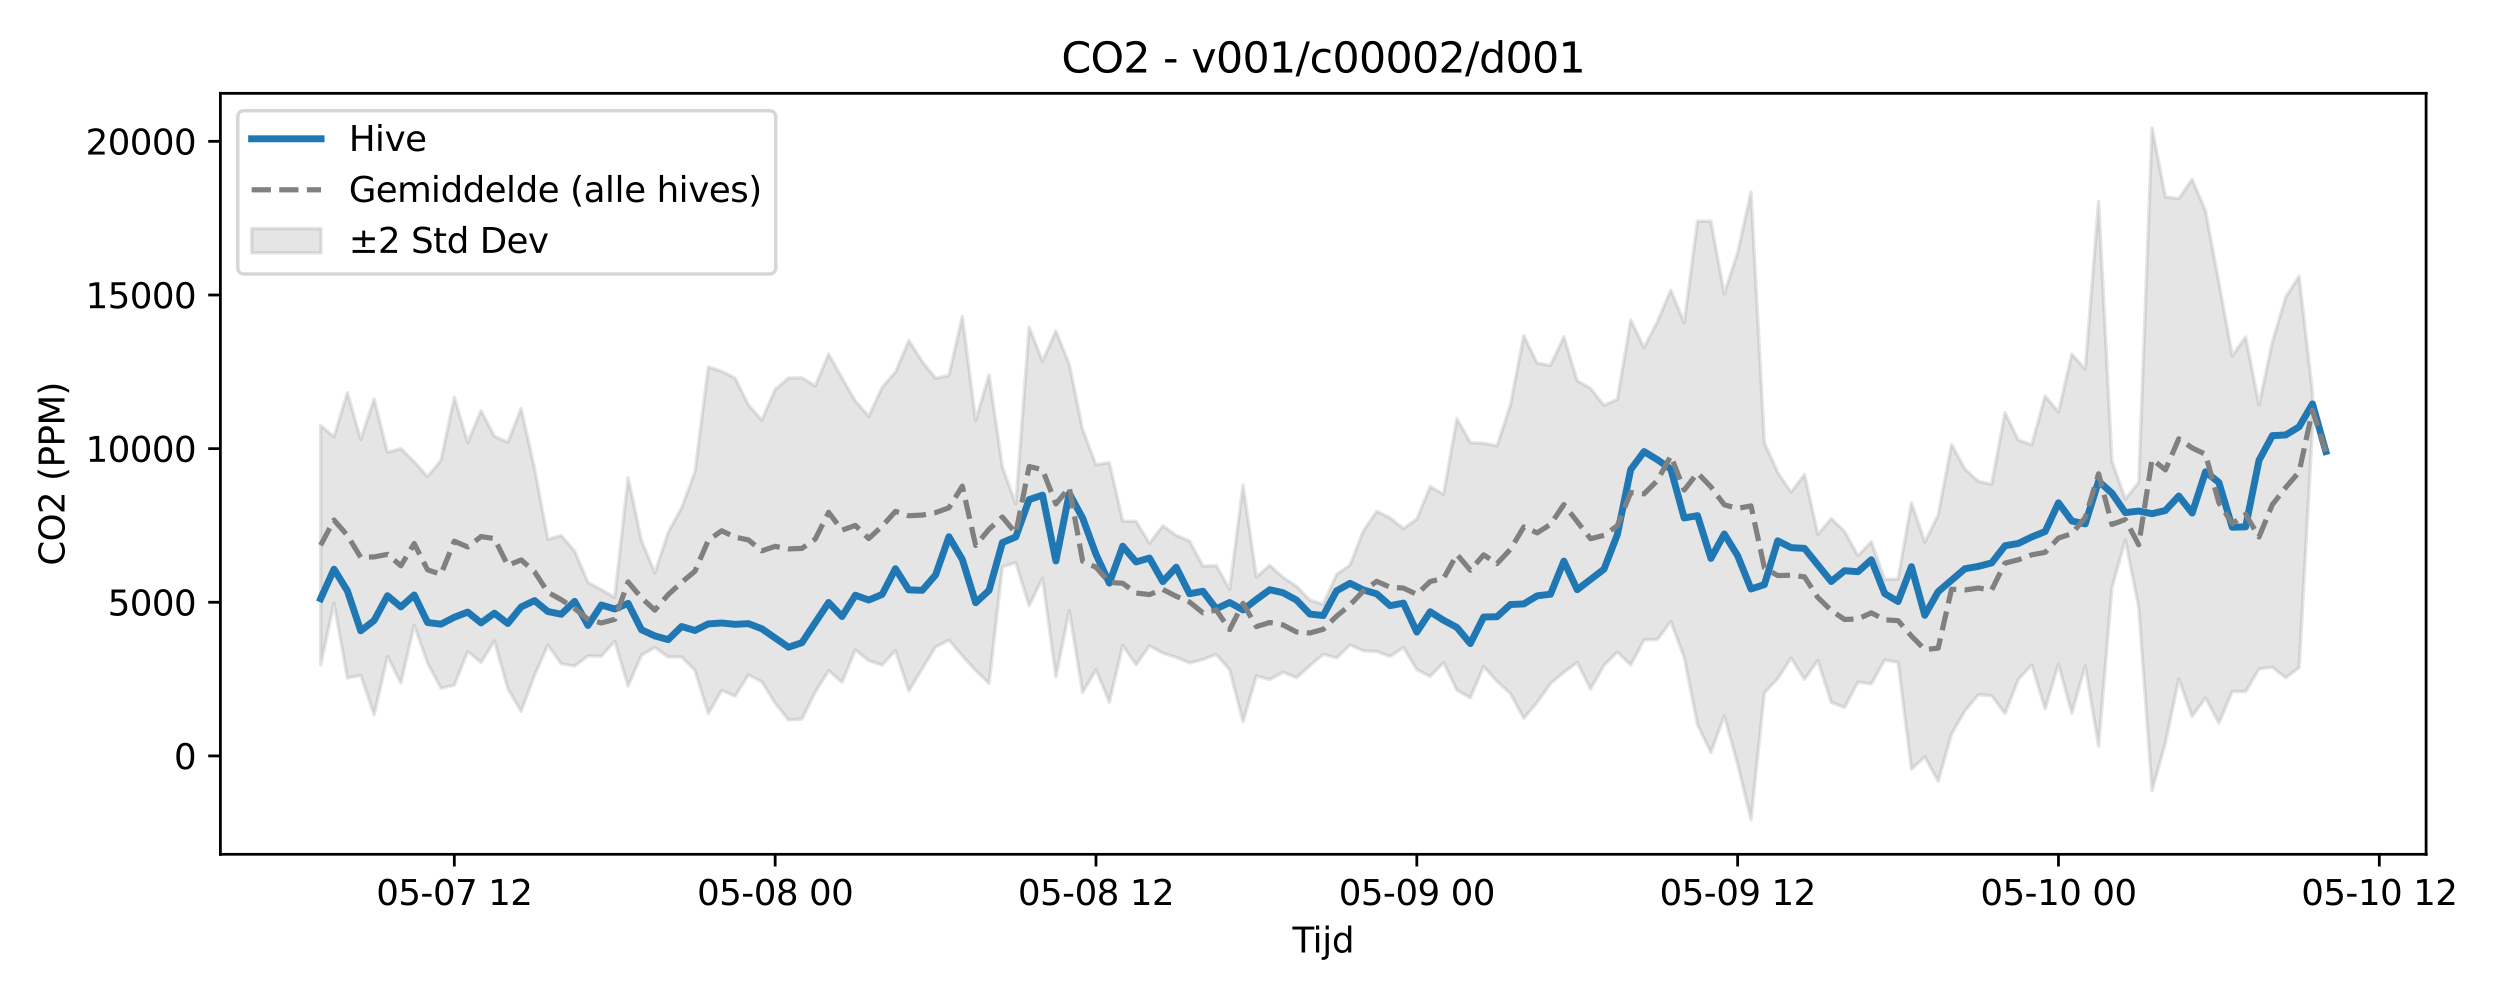 <?xml version="1.0" encoding="utf-8" standalone="no"?>
<!DOCTYPE svg PUBLIC "-//W3C//DTD SVG 1.1//EN"
  "http://www.w3.org/Graphics/SVG/1.1/DTD/svg11.dtd">
<svg xmlns:xlink="http://www.w3.org/1999/xlink" width="720pt" height="288pt" viewBox="0 0 720 288" xmlns="http://www.w3.org/2000/svg" version="1.1">
 <defs>
  <style type="text/css">*{stroke-linejoin: round; stroke-linecap: butt}</style>
 </defs>
 <g id="figure_1">
  <g id="patch_1">
   <path d="M 0 288 
L 720 288 
L 720 0 
L 0 0 
z
" style="fill: #ffffff"/>
  </g>
  <g id="axes_1">
   <g id="patch_2">
    <path d="M 63.47 246.04 
L 698.716 246.04 
L 698.716 26.88 
L 63.47 26.88 
z
" style="fill: #ffffff"/>
   </g>
   <g id="FillBetweenPolyCollection_1">
    <defs>
     <path id="m3c65d5f46d" d="M 92.345 -165.443 
L 92.345 -96.494 
L 96.195 -114.241 
L 100.045 -92.728 
L 103.895 -93.505 
L 107.745 -82.131 
L 111.595 -98.96 
L 115.445 -91.301 
L 119.295 -107.933 
L 123.145 -97.008 
L 126.995 -89.794 
L 130.845 -90.684 
L 134.695 -100.357 
L 138.545 -97.239 
L 142.395 -103.407 
L 146.245 -89.686 
L 150.095 -83.14 
L 153.944 -93.519 
L 157.794 -102.191 
L 161.644 -96.809 
L 165.494 -96.2 
L 169.344 -99.08 
L 173.194 -99.02 
L 177.044 -103.33 
L 180.894 -90.382 
L 184.744 -99.32 
L 188.594 -101.553 
L 192.444 -98.819 
L 196.294 -98.802 
L 200.144 -94.908 
L 203.994 -82.474 
L 207.844 -89.199 
L 211.694 -87.486 
L 215.544 -93.615 
L 219.394 -91.675 
L 223.244 -85.473 
L 227.094 -80.681 
L 230.944 -80.901 
L 234.794 -88.665 
L 238.644 -94.877 
L 242.494 -91.498 
L 246.344 -100.819 
L 250.194 -97.719 
L 254.044 -96.469 
L 257.894 -100.609 
L 261.744 -88.999 
L 265.594 -95.415 
L 269.444 -101.674 
L 273.294 -103.624 
L 277.144 -99.119 
L 280.994 -94.916 
L 284.844 -91.164 
L 288.694 -124.753 
L 292.544 -125.964 
L 296.394 -113.519 
L 300.244 -121.52 
L 304.094 -93.05 
L 307.944 -112.157 
L 311.794 -88.56 
L 315.644 -95.089 
L 319.494 -85.779 
L 323.344 -102.124 
L 327.193 -96.565 
L 331.043 -102.01 
L 334.893 -99.909 
L 338.743 -98.719 
L 342.593 -97.058 
L 346.443 -98.05 
L 350.293 -99.514 
L 354.143 -95.096 
L 357.993 -80.148 
L 361.843 -93.297 
L 365.693 -92.284 
L 369.543 -94.365 
L 373.393 -92.819 
L 377.243 -96.28 
L 381.093 -99.556 
L 384.943 -98.536 
L 388.793 -102.232 
L 392.643 -100.572 
L 396.493 -100.37 
L 400.343 -98.937 
L 404.193 -101.522 
L 408.043 -95.131 
L 411.893 -93.196 
L 415.743 -97.162 
L 419.593 -89.238 
L 423.443 -87.047 
L 427.293 -96.052 
L 431.143 -91.756 
L 434.993 -88.255 
L 438.843 -81.105 
L 442.693 -85.672 
L 446.543 -91.15 
L 450.393 -94.362 
L 454.243 -97.201 
L 458.093 -89.548 
L 461.943 -96.372 
L 465.793 -100.225 
L 469.643 -96.469 
L 473.493 -103.677 
L 477.343 -103.855 
L 481.193 -109.017 
L 485.043 -98.706 
L 488.893 -79.256 
L 492.743 -71.3 
L 496.593 -81.832 
L 500.442 -67.902 
L 504.292 -51.922 
L 508.142 -88.48 
L 511.992 -92.554 
L 515.842 -98.465 
L 519.692 -92.375 
L 523.542 -97.773 
L 527.392 -85.744 
L 531.242 -84.231 
L 535.092 -91.541 
L 538.942 -91.051 
L 542.792 -97.902 
L 546.642 -97.25 
L 550.492 -66.457 
L 554.342 -70.019 
L 558.192 -63.018 
L 562.042 -76.612 
L 565.892 -83.253 
L 569.742 -87.905 
L 573.592 -87.647 
L 577.442 -82.477 
L 581.292 -92.339 
L 585.142 -96.51 
L 588.992 -83.893 
L 592.842 -96.688 
L 596.692 -82.596 
L 600.542 -96.231 
L 604.392 -73.108 
L 608.242 -118.762 
L 612.092 -132.502 
L 615.942 -113.176 
L 619.792 -60.318 
L 623.642 -74.056 
L 627.492 -92.42 
L 631.342 -81.668 
L 635.192 -87.007 
L 639.042 -79.734 
L 642.892 -88.873 
L 646.742 -88.795 
L 650.592 -95.328 
L 654.442 -95.87 
L 658.292 -92.797 
L 662.142 -95.732 
L 665.992 -164.566 
L 665.992 -175.071 
L 665.992 -175.071 
L 662.142 -208.427 
L 658.292 -202.444 
L 654.442 -189.482 
L 650.592 -171.38 
L 646.742 -190.96 
L 642.892 -185.532 
L 639.042 -206.665 
L 635.192 -227.267 
L 631.342 -236.348 
L 627.492 -230.821 
L 623.642 -231.303 
L 619.792 -251.158 
L 615.942 -149.058 
L 612.092 -144.246 
L 608.242 -155.158 
L 604.392 -229.968 
L 600.542 -181.679 
L 596.692 -186.022 
L 592.842 -169.373 
L 588.992 -173.948 
L 585.142 -159.912 
L 581.292 -161.246 
L 577.442 -169.149 
L 573.592 -148.526 
L 569.742 -149.377 
L 565.892 -152.914 
L 562.042 -159.995 
L 558.192 -139.65 
L 554.342 -131.84 
L 550.492 -143.177 
L 546.642 -121.255 
L 542.792 -121.112 
L 538.942 -131.975 
L 535.092 -127.935 
L 531.242 -134.952 
L 527.392 -138.652 
L 523.542 -134.091 
L 519.692 -151.38 
L 515.842 -146.218 
L 511.992 -151.923 
L 508.142 -160.464 
L 504.292 -232.692 
L 500.442 -215.269 
L 496.593 -203.398 
L 492.743 -224.273 
L 488.893 -224.339 
L 485.043 -195.043 
L 481.193 -204.41 
L 477.343 -195.405 
L 473.493 -187.867 
L 469.643 -195.826 
L 465.793 -172.957 
L 461.943 -171.284 
L 458.093 -176.129 
L 454.243 -178.351 
L 450.393 -191.001 
L 446.543 -182.778 
L 442.693 -183.419 
L 438.843 -191.349 
L 434.993 -171.33 
L 431.143 -159.59 
L 427.293 -160.361 
L 423.443 -160.539 
L 419.593 -167.466 
L 415.743 -145.643 
L 411.893 -147.87 
L 408.043 -138.522 
L 404.193 -135.748 
L 400.343 -138.855 
L 396.493 -140.767 
L 392.643 -135.053 
L 388.793 -125.25 
L 384.943 -122.577 
L 381.093 -113.974 
L 377.243 -115.13 
L 373.393 -119.146 
L 369.543 -121.654 
L 365.693 -125.171 
L 361.843 -121.781 
L 357.993 -148.303 
L 354.143 -118.25 
L 350.293 -125.094 
L 346.443 -124.976 
L 342.593 -132.17 
L 338.743 -133.83 
L 334.893 -136.563 
L 331.043 -131.509 
L 327.193 -137.857 
L 323.344 -137.898 
L 319.494 -154.778 
L 315.644 -154.159 
L 311.794 -164.275 
L 307.944 -183.097 
L 304.094 -192.668 
L 300.244 -183.943 
L 296.394 -193.761 
L 292.544 -142.874 
L 288.694 -153.441 
L 284.844 -179.985 
L 280.994 -166.902 
L 277.144 -196.823 
L 273.294 -179.886 
L 269.444 -179.053 
L 265.594 -183.906 
L 261.744 -189.927 
L 257.894 -180.844 
L 254.044 -176.427 
L 250.194 -168.076 
L 246.344 -172.541 
L 242.494 -179.135 
L 238.644 -186.038 
L 234.794 -176.857 
L 230.944 -179.202 
L 227.094 -179.145 
L 223.244 -175.826 
L 219.394 -167.02 
L 215.544 -171.393 
L 211.694 -179.125 
L 207.844 -181.074 
L 203.994 -182.317 
L 200.144 -152.088 
L 196.294 -141.74 
L 192.444 -134.695 
L 188.594 -122.988 
L 184.744 -132.321 
L 180.894 -150.43 
L 177.044 -115.924 
L 173.194 -118.168 
L 169.344 -120.222 
L 165.494 -129.279 
L 161.644 -133.758 
L 157.794 -132.68 
L 153.944 -153.106 
L 150.095 -170.363 
L 146.245 -160.638 
L 142.395 -162.352 
L 138.545 -169.705 
L 134.695 -160.577 
L 130.845 -173.592 
L 126.995 -155.428 
L 123.145 -150.739 
L 119.295 -154.984 
L 115.445 -158.815 
L 111.595 -157.735 
L 107.745 -173.093 
L 103.895 -161.429 
L 100.045 -174.894 
L 96.195 -162.206 
L 92.345 -165.443 
z
" style="stroke: #808080; stroke-opacity: 0.2"/>
    </defs>
    <g clip-path="url(#p81e8de4020)">
     <use xlink:href="#m3c65d5f46d" x="0" y="288" style="fill: #808080; fill-opacity: 0.2; stroke: #808080; stroke-opacity: 0.2"/>
    </g>
   </g>
   <g id="matplotlib.axis_1">
    <g id="xtick_1">
     <g id="line2d_1">
      <defs>
       <path id="m186212db93" d="M 0 0 
L 0 3.5 
" style="stroke: #000000; stroke-width: 0.8"/>
      </defs>
      <g>
       <use xlink:href="#m186212db93" x="130.845" y="246.04" style="stroke: #000000; stroke-width: 0.8"/>
      </g>
     </g>
     <g id="text_1">
      <!-- 05-07 12 -->
      <g transform="translate(108.364 260.638) scale(0.1 -0.1)">
       <defs>
        <path id="DejaVuSans-30" d="M 2034 4250 
Q 1547 4250 1301 3770 
Q 1056 3291 1056 2328 
Q 1056 1369 1301 889 
Q 1547 409 2034 409 
Q 2525 409 2770 889 
Q 3016 1369 3016 2328 
Q 3016 3291 2770 3770 
Q 2525 4250 2034 4250 
z
M 2034 4750 
Q 2819 4750 3233 4129 
Q 3647 3509 3647 2328 
Q 3647 1150 3233 529 
Q 2819 -91 2034 -91 
Q 1250 -91 836 529 
Q 422 1150 422 2328 
Q 422 3509 836 4129 
Q 1250 4750 2034 4750 
z
" transform="scale(0.016)"/>
        <path id="DejaVuSans-35" d="M 691 4666 
L 3169 4666 
L 3169 4134 
L 1269 4134 
L 1269 2991 
Q 1406 3038 1543 3061 
Q 1681 3084 1819 3084 
Q 2600 3084 3056 2656 
Q 3513 2228 3513 1497 
Q 3513 744 3044 326 
Q 2575 -91 1722 -91 
Q 1428 -91 1123 -41 
Q 819 9 494 109 
L 494 744 
Q 775 591 1075 516 
Q 1375 441 1709 441 
Q 2250 441 2565 725 
Q 2881 1009 2881 1497 
Q 2881 1984 2565 2268 
Q 2250 2553 1709 2553 
Q 1456 2553 1204 2497 
Q 953 2441 691 2322 
L 691 4666 
z
" transform="scale(0.016)"/>
        <path id="DejaVuSans-2d" d="M 313 2009 
L 1997 2009 
L 1997 1497 
L 313 1497 
L 313 2009 
z
" transform="scale(0.016)"/>
        <path id="DejaVuSans-37" d="M 525 4666 
L 3525 4666 
L 3525 4397 
L 1831 0 
L 1172 0 
L 2766 4134 
L 525 4134 
L 525 4666 
z
" transform="scale(0.016)"/>
        <path id="DejaVuSans-20" transform="scale(0.016)"/>
        <path id="DejaVuSans-31" d="M 794 531 
L 1825 531 
L 1825 4091 
L 703 3866 
L 703 4441 
L 1819 4666 
L 2450 4666 
L 2450 531 
L 3481 531 
L 3481 0 
L 794 0 
L 794 531 
z
" transform="scale(0.016)"/>
        <path id="DejaVuSans-32" d="M 1228 531 
L 3431 531 
L 3431 0 
L 469 0 
L 469 531 
Q 828 903 1448 1529 
Q 2069 2156 2228 2338 
Q 2531 2678 2651 2914 
Q 2772 3150 2772 3378 
Q 2772 3750 2511 3984 
Q 2250 4219 1831 4219 
Q 1534 4219 1204 4116 
Q 875 4013 500 3803 
L 500 4441 
Q 881 4594 1212 4672 
Q 1544 4750 1819 4750 
Q 2544 4750 2975 4387 
Q 3406 4025 3406 3419 
Q 3406 3131 3298 2873 
Q 3191 2616 2906 2266 
Q 2828 2175 2409 1742 
Q 1991 1309 1228 531 
z
" transform="scale(0.016)"/>
       </defs>
       <use xlink:href="#DejaVuSans-30"/>
       <use xlink:href="#DejaVuSans-35" transform="translate(63.623 0)"/>
       <use xlink:href="#DejaVuSans-2d" transform="translate(127.246 0)"/>
       <use xlink:href="#DejaVuSans-30" transform="translate(163.33 0)"/>
       <use xlink:href="#DejaVuSans-37" transform="translate(226.953 0)"/>
       <use xlink:href="#DejaVuSans-20" transform="translate(290.576 0)"/>
       <use xlink:href="#DejaVuSans-31" transform="translate(322.363 0)"/>
       <use xlink:href="#DejaVuSans-32" transform="translate(385.986 0)"/>
      </g>
     </g>
    </g>
    <g id="xtick_2">
     <g id="line2d_2">
      <g>
       <use xlink:href="#m186212db93" x="223.244" y="246.04" style="stroke: #000000; stroke-width: 0.8"/>
      </g>
     </g>
     <g id="text_2">
      <!-- 05-08 00 -->
      <g transform="translate(200.764 260.638) scale(0.1 -0.1)">
       <defs>
        <path id="DejaVuSans-38" d="M 2034 2216 
Q 1584 2216 1326 1975 
Q 1069 1734 1069 1313 
Q 1069 891 1326 650 
Q 1584 409 2034 409 
Q 2484 409 2743 651 
Q 3003 894 3003 1313 
Q 3003 1734 2745 1975 
Q 2488 2216 2034 2216 
z
M 1403 2484 
Q 997 2584 770 2862 
Q 544 3141 544 3541 
Q 544 4100 942 4425 
Q 1341 4750 2034 4750 
Q 2731 4750 3128 4425 
Q 3525 4100 3525 3541 
Q 3525 3141 3298 2862 
Q 3072 2584 2669 2484 
Q 3125 2378 3379 2068 
Q 3634 1759 3634 1313 
Q 3634 634 3220 271 
Q 2806 -91 2034 -91 
Q 1263 -91 848 271 
Q 434 634 434 1313 
Q 434 1759 690 2068 
Q 947 2378 1403 2484 
z
M 1172 3481 
Q 1172 3119 1398 2916 
Q 1625 2713 2034 2713 
Q 2441 2713 2670 2916 
Q 2900 3119 2900 3481 
Q 2900 3844 2670 4047 
Q 2441 4250 2034 4250 
Q 1625 4250 1398 4047 
Q 1172 3844 1172 3481 
z
" transform="scale(0.016)"/>
       </defs>
       <use xlink:href="#DejaVuSans-30"/>
       <use xlink:href="#DejaVuSans-35" transform="translate(63.623 0)"/>
       <use xlink:href="#DejaVuSans-2d" transform="translate(127.246 0)"/>
       <use xlink:href="#DejaVuSans-30" transform="translate(163.33 0)"/>
       <use xlink:href="#DejaVuSans-38" transform="translate(226.953 0)"/>
       <use xlink:href="#DejaVuSans-20" transform="translate(290.576 0)"/>
       <use xlink:href="#DejaVuSans-30" transform="translate(322.363 0)"/>
       <use xlink:href="#DejaVuSans-30" transform="translate(385.986 0)"/>
      </g>
     </g>
    </g>
    <g id="xtick_3">
     <g id="line2d_3">
      <g>
       <use xlink:href="#m186212db93" x="315.644" y="246.04" style="stroke: #000000; stroke-width: 0.8"/>
      </g>
     </g>
     <g id="text_3">
      <!-- 05-08 12 -->
      <g transform="translate(293.163 260.638) scale(0.1 -0.1)">
       <use xlink:href="#DejaVuSans-30"/>
       <use xlink:href="#DejaVuSans-35" transform="translate(63.623 0)"/>
       <use xlink:href="#DejaVuSans-2d" transform="translate(127.246 0)"/>
       <use xlink:href="#DejaVuSans-30" transform="translate(163.33 0)"/>
       <use xlink:href="#DejaVuSans-38" transform="translate(226.953 0)"/>
       <use xlink:href="#DejaVuSans-20" transform="translate(290.576 0)"/>
       <use xlink:href="#DejaVuSans-31" transform="translate(322.363 0)"/>
       <use xlink:href="#DejaVuSans-32" transform="translate(385.986 0)"/>
      </g>
     </g>
    </g>
    <g id="xtick_4">
     <g id="line2d_4">
      <g>
       <use xlink:href="#m186212db93" x="408.043" y="246.04" style="stroke: #000000; stroke-width: 0.8"/>
      </g>
     </g>
     <g id="text_4">
      <!-- 05-09 00 -->
      <g transform="translate(385.563 260.638) scale(0.1 -0.1)">
       <defs>
        <path id="DejaVuSans-39" d="M 703 97 
L 703 672 
Q 941 559 1184 500 
Q 1428 441 1663 441 
Q 2288 441 2617 861 
Q 2947 1281 2994 2138 
Q 2813 1869 2534 1725 
Q 2256 1581 1919 1581 
Q 1219 1581 811 2004 
Q 403 2428 403 3163 
Q 403 3881 828 4315 
Q 1253 4750 1959 4750 
Q 2769 4750 3195 4129 
Q 3622 3509 3622 2328 
Q 3622 1225 3098 567 
Q 2575 -91 1691 -91 
Q 1453 -91 1209 -44 
Q 966 3 703 97 
z
M 1959 2075 
Q 2384 2075 2632 2365 
Q 2881 2656 2881 3163 
Q 2881 3666 2632 3958 
Q 2384 4250 1959 4250 
Q 1534 4250 1286 3958 
Q 1038 3666 1038 3163 
Q 1038 2656 1286 2365 
Q 1534 2075 1959 2075 
z
" transform="scale(0.016)"/>
       </defs>
       <use xlink:href="#DejaVuSans-30"/>
       <use xlink:href="#DejaVuSans-35" transform="translate(63.623 0)"/>
       <use xlink:href="#DejaVuSans-2d" transform="translate(127.246 0)"/>
       <use xlink:href="#DejaVuSans-30" transform="translate(163.33 0)"/>
       <use xlink:href="#DejaVuSans-39" transform="translate(226.953 0)"/>
       <use xlink:href="#DejaVuSans-20" transform="translate(290.576 0)"/>
       <use xlink:href="#DejaVuSans-30" transform="translate(322.363 0)"/>
       <use xlink:href="#DejaVuSans-30" transform="translate(385.986 0)"/>
      </g>
     </g>
    </g>
    <g id="xtick_5">
     <g id="line2d_5">
      <g>
       <use xlink:href="#m186212db93" x="500.442" y="246.04" style="stroke: #000000; stroke-width: 0.8"/>
      </g>
     </g>
     <g id="text_5">
      <!-- 05-09 12 -->
      <g transform="translate(477.962 260.638) scale(0.1 -0.1)">
       <use xlink:href="#DejaVuSans-30"/>
       <use xlink:href="#DejaVuSans-35" transform="translate(63.623 0)"/>
       <use xlink:href="#DejaVuSans-2d" transform="translate(127.246 0)"/>
       <use xlink:href="#DejaVuSans-30" transform="translate(163.33 0)"/>
       <use xlink:href="#DejaVuSans-39" transform="translate(226.953 0)"/>
       <use xlink:href="#DejaVuSans-20" transform="translate(290.576 0)"/>
       <use xlink:href="#DejaVuSans-31" transform="translate(322.363 0)"/>
       <use xlink:href="#DejaVuSans-32" transform="translate(385.986 0)"/>
      </g>
     </g>
    </g>
    <g id="xtick_6">
     <g id="line2d_6">
      <g>
       <use xlink:href="#m186212db93" x="592.842" y="246.04" style="stroke: #000000; stroke-width: 0.8"/>
      </g>
     </g>
     <g id="text_6">
      <!-- 05-10 00 -->
      <g transform="translate(570.362 260.638) scale(0.1 -0.1)">
       <use xlink:href="#DejaVuSans-30"/>
       <use xlink:href="#DejaVuSans-35" transform="translate(63.623 0)"/>
       <use xlink:href="#DejaVuSans-2d" transform="translate(127.246 0)"/>
       <use xlink:href="#DejaVuSans-31" transform="translate(163.33 0)"/>
       <use xlink:href="#DejaVuSans-30" transform="translate(226.953 0)"/>
       <use xlink:href="#DejaVuSans-20" transform="translate(290.576 0)"/>
       <use xlink:href="#DejaVuSans-30" transform="translate(322.363 0)"/>
       <use xlink:href="#DejaVuSans-30" transform="translate(385.986 0)"/>
      </g>
     </g>
    </g>
    <g id="xtick_7">
     <g id="line2d_7">
      <g>
       <use xlink:href="#m186212db93" x="685.241" y="246.04" style="stroke: #000000; stroke-width: 0.8"/>
      </g>
     </g>
     <g id="text_7">
      <!-- 05-10 12 -->
      <g transform="translate(662.761 260.638) scale(0.1 -0.1)">
       <use xlink:href="#DejaVuSans-30"/>
       <use xlink:href="#DejaVuSans-35" transform="translate(63.623 0)"/>
       <use xlink:href="#DejaVuSans-2d" transform="translate(127.246 0)"/>
       <use xlink:href="#DejaVuSans-31" transform="translate(163.33 0)"/>
       <use xlink:href="#DejaVuSans-30" transform="translate(226.953 0)"/>
       <use xlink:href="#DejaVuSans-20" transform="translate(290.576 0)"/>
       <use xlink:href="#DejaVuSans-31" transform="translate(322.363 0)"/>
       <use xlink:href="#DejaVuSans-32" transform="translate(385.986 0)"/>
      </g>
     </g>
    </g>
    <g id="text_8">
     <!-- Tijd -->
     <g transform="translate(372.243 274.317) scale(0.1 -0.1)">
      <defs>
       <path id="DejaVuSans-54" d="M -19 4666 
L 3928 4666 
L 3928 4134 
L 2272 4134 
L 2272 0 
L 1638 0 
L 1638 4134 
L -19 4134 
L -19 4666 
z
" transform="scale(0.016)"/>
       <path id="DejaVuSans-69" d="M 603 3500 
L 1178 3500 
L 1178 0 
L 603 0 
L 603 3500 
z
M 603 4863 
L 1178 4863 
L 1178 4134 
L 603 4134 
L 603 4863 
z
" transform="scale(0.016)"/>
       <path id="DejaVuSans-6a" d="M 603 3500 
L 1178 3500 
L 1178 -63 
Q 1178 -731 923 -1031 
Q 669 -1331 103 -1331 
L -116 -1331 
L -116 -844 
L 38 -844 
Q 366 -844 484 -692 
Q 603 -541 603 -63 
L 603 3500 
z
M 603 4863 
L 1178 4863 
L 1178 4134 
L 603 4134 
L 603 4863 
z
" transform="scale(0.016)"/>
       <path id="DejaVuSans-64" d="M 2906 2969 
L 2906 4863 
L 3481 4863 
L 3481 0 
L 2906 0 
L 2906 525 
Q 2725 213 2448 61 
Q 2172 -91 1784 -91 
Q 1150 -91 751 415 
Q 353 922 353 1747 
Q 353 2572 751 3078 
Q 1150 3584 1784 3584 
Q 2172 3584 2448 3432 
Q 2725 3281 2906 2969 
z
M 947 1747 
Q 947 1113 1208 752 
Q 1469 391 1925 391 
Q 2381 391 2643 752 
Q 2906 1113 2906 1747 
Q 2906 2381 2643 2742 
Q 2381 3103 1925 3103 
Q 1469 3103 1208 2742 
Q 947 2381 947 1747 
z
" transform="scale(0.016)"/>
      </defs>
      <use xlink:href="#DejaVuSans-54"/>
      <use xlink:href="#DejaVuSans-69" transform="translate(57.959 0)"/>
      <use xlink:href="#DejaVuSans-6a" transform="translate(85.742 0)"/>
      <use xlink:href="#DejaVuSans-64" transform="translate(113.525 0)"/>
     </g>
    </g>
   </g>
   <g id="matplotlib.axis_2">
    <g id="ytick_1">
     <g id="line2d_8">
      <defs>
       <path id="m009d833442" d="M 0 0 
L -3.5 0 
" style="stroke: #000000; stroke-width: 0.8"/>
      </defs>
      <g>
       <use xlink:href="#m009d833442" x="63.47" y="217.704" style="stroke: #000000; stroke-width: 0.8"/>
      </g>
     </g>
     <g id="text_9">
      <!-- 0 -->
      <g transform="translate(50.108 221.503) scale(0.1 -0.1)">
       <use xlink:href="#DejaVuSans-30"/>
      </g>
     </g>
    </g>
    <g id="ytick_2">
     <g id="line2d_9">
      <g>
       <use xlink:href="#m009d833442" x="63.47" y="173.455" style="stroke: #000000; stroke-width: 0.8"/>
      </g>
     </g>
     <g id="text_10">
      <!-- 5000 -->
      <g transform="translate(31.02 177.254) scale(0.1 -0.1)">
       <use xlink:href="#DejaVuSans-35"/>
       <use xlink:href="#DejaVuSans-30" transform="translate(63.623 0)"/>
       <use xlink:href="#DejaVuSans-30" transform="translate(127.246 0)"/>
       <use xlink:href="#DejaVuSans-30" transform="translate(190.869 0)"/>
      </g>
     </g>
    </g>
    <g id="ytick_3">
     <g id="line2d_10">
      <g>
       <use xlink:href="#m009d833442" x="63.47" y="129.207" style="stroke: #000000; stroke-width: 0.8"/>
      </g>
     </g>
     <g id="text_11">
      <!-- 10000 -->
      <g transform="translate(24.657 133.006) scale(0.1 -0.1)">
       <use xlink:href="#DejaVuSans-31"/>
       <use xlink:href="#DejaVuSans-30" transform="translate(63.623 0)"/>
       <use xlink:href="#DejaVuSans-30" transform="translate(127.246 0)"/>
       <use xlink:href="#DejaVuSans-30" transform="translate(190.869 0)"/>
       <use xlink:href="#DejaVuSans-30" transform="translate(254.492 0)"/>
      </g>
     </g>
    </g>
    <g id="ytick_4">
     <g id="line2d_11">
      <g>
       <use xlink:href="#m009d833442" x="63.47" y="84.958" style="stroke: #000000; stroke-width: 0.8"/>
      </g>
     </g>
     <g id="text_12">
      <!-- 15000 -->
      <g transform="translate(24.657 88.758) scale(0.1 -0.1)">
       <use xlink:href="#DejaVuSans-31"/>
       <use xlink:href="#DejaVuSans-35" transform="translate(63.623 0)"/>
       <use xlink:href="#DejaVuSans-30" transform="translate(127.246 0)"/>
       <use xlink:href="#DejaVuSans-30" transform="translate(190.869 0)"/>
       <use xlink:href="#DejaVuSans-30" transform="translate(254.492 0)"/>
      </g>
     </g>
    </g>
    <g id="ytick_5">
     <g id="line2d_12">
      <g>
       <use xlink:href="#m009d833442" x="63.47" y="40.71" style="stroke: #000000; stroke-width: 0.8"/>
      </g>
     </g>
     <g id="text_13">
      <!-- 20000 -->
      <g transform="translate(24.657 44.509) scale(0.1 -0.1)">
       <use xlink:href="#DejaVuSans-32"/>
       <use xlink:href="#DejaVuSans-30" transform="translate(63.623 0)"/>
       <use xlink:href="#DejaVuSans-30" transform="translate(127.246 0)"/>
       <use xlink:href="#DejaVuSans-30" transform="translate(190.869 0)"/>
       <use xlink:href="#DejaVuSans-30" transform="translate(254.492 0)"/>
      </g>
     </g>
    </g>
    <g id="text_14">
     <!-- CO2 (PPM) -->
     <g transform="translate(18.578 162.903) rotate(-90) scale(0.1 -0.1)">
      <defs>
       <path id="DejaVuSans-43" d="M 4122 4306 
L 4122 3641 
Q 3803 3938 3442 4084 
Q 3081 4231 2675 4231 
Q 1875 4231 1450 3742 
Q 1025 3253 1025 2328 
Q 1025 1406 1450 917 
Q 1875 428 2675 428 
Q 3081 428 3442 575 
Q 3803 722 4122 1019 
L 4122 359 
Q 3791 134 3420 21 
Q 3050 -91 2638 -91 
Q 1578 -91 968 557 
Q 359 1206 359 2328 
Q 359 3453 968 4101 
Q 1578 4750 2638 4750 
Q 3056 4750 3426 4639 
Q 3797 4528 4122 4306 
z
" transform="scale(0.016)"/>
       <path id="DejaVuSans-4f" d="M 2522 4238 
Q 1834 4238 1429 3725 
Q 1025 3213 1025 2328 
Q 1025 1447 1429 934 
Q 1834 422 2522 422 
Q 3209 422 3611 934 
Q 4013 1447 4013 2328 
Q 4013 3213 3611 3725 
Q 3209 4238 2522 4238 
z
M 2522 4750 
Q 3503 4750 4090 4092 
Q 4678 3434 4678 2328 
Q 4678 1225 4090 567 
Q 3503 -91 2522 -91 
Q 1538 -91 948 565 
Q 359 1222 359 2328 
Q 359 3434 948 4092 
Q 1538 4750 2522 4750 
z
" transform="scale(0.016)"/>
       <path id="DejaVuSans-28" d="M 1984 4856 
Q 1566 4138 1362 3434 
Q 1159 2731 1159 2009 
Q 1159 1288 1364 580 
Q 1569 -128 1984 -844 
L 1484 -844 
Q 1016 -109 783 600 
Q 550 1309 550 2009 
Q 550 2706 781 3412 
Q 1013 4119 1484 4856 
L 1984 4856 
z
" transform="scale(0.016)"/>
       <path id="DejaVuSans-50" d="M 1259 4147 
L 1259 2394 
L 2053 2394 
Q 2494 2394 2734 2622 
Q 2975 2850 2975 3272 
Q 2975 3691 2734 3919 
Q 2494 4147 2053 4147 
L 1259 4147 
z
M 628 4666 
L 2053 4666 
Q 2838 4666 3239 4311 
Q 3641 3956 3641 3272 
Q 3641 2581 3239 2228 
Q 2838 1875 2053 1875 
L 1259 1875 
L 1259 0 
L 628 0 
L 628 4666 
z
" transform="scale(0.016)"/>
       <path id="DejaVuSans-4d" d="M 628 4666 
L 1569 4666 
L 2759 1491 
L 3956 4666 
L 4897 4666 
L 4897 0 
L 4281 0 
L 4281 4097 
L 3078 897 
L 2444 897 
L 1241 4097 
L 1241 0 
L 628 0 
L 628 4666 
z
" transform="scale(0.016)"/>
       <path id="DejaVuSans-29" d="M 513 4856 
L 1013 4856 
Q 1481 4119 1714 3412 
Q 1947 2706 1947 2009 
Q 1947 1309 1714 600 
Q 1481 -109 1013 -844 
L 513 -844 
Q 928 -128 1133 580 
Q 1338 1288 1338 2009 
Q 1338 2731 1133 3434 
Q 928 4138 513 4856 
z
" transform="scale(0.016)"/>
      </defs>
      <use xlink:href="#DejaVuSans-43"/>
      <use xlink:href="#DejaVuSans-4f" transform="translate(69.824 0)"/>
      <use xlink:href="#DejaVuSans-32" transform="translate(148.535 0)"/>
      <use xlink:href="#DejaVuSans-20" transform="translate(212.158 0)"/>
      <use xlink:href="#DejaVuSans-28" transform="translate(243.945 0)"/>
      <use xlink:href="#DejaVuSans-50" transform="translate(282.959 0)"/>
      <use xlink:href="#DejaVuSans-50" transform="translate(343.262 0)"/>
      <use xlink:href="#DejaVuSans-4d" transform="translate(403.564 0)"/>
      <use xlink:href="#DejaVuSans-29" transform="translate(489.844 0)"/>
     </g>
    </g>
   </g>
   <g id="line2d_13">
    <path d="M 92.345 172.429 
L 96.195 163.93 
L 100.045 170.159 
L 103.895 181.668 
L 107.745 178.703 
L 111.595 171.575 
L 115.445 174.786 
L 119.295 171.367 
L 123.145 179.284 
L 126.995 179.756 
L 130.845 177.762 
L 134.695 176.287 
L 138.545 179.39 
L 142.395 176.601 
L 146.245 179.564 
L 150.095 174.797 
L 153.944 172.973 
L 157.794 176.123 
L 161.644 176.907 
L 165.494 173.199 
L 169.344 180.119 
L 173.194 174.243 
L 177.044 175.387 
L 180.894 173.769 
L 184.744 181.373 
L 188.594 183.146 
L 192.444 184.214 
L 196.294 180.438 
L 200.144 181.579 
L 203.994 179.68 
L 207.844 179.429 
L 211.694 179.809 
L 215.544 179.606 
L 219.394 181.075 
L 227.094 186.396 
L 230.944 185.101 
L 238.644 173.523 
L 242.494 177.559 
L 246.344 171.423 
L 250.194 172.806 
L 254.044 171.207 
L 257.894 163.796 
L 261.744 169.889 
L 265.594 170.013 
L 269.444 165.591 
L 273.294 154.583 
L 277.144 161.113 
L 280.994 173.579 
L 284.844 170.035 
L 288.694 156.257 
L 292.544 154.632 
L 296.394 143.888 
L 300.244 142.592 
L 304.094 161.539 
L 307.944 142.127 
L 311.794 149.192 
L 315.644 159.641 
L 319.494 167.924 
L 323.344 157.313 
L 327.193 161.836 
L 331.043 160.715 
L 334.893 167.494 
L 338.743 163.373 
L 342.593 170.995 
L 346.443 170.283 
L 350.293 175.331 
L 354.143 173.517 
L 357.993 175.65 
L 361.843 172.65 
L 365.693 169.839 
L 369.543 170.721 
L 373.393 172.821 
L 377.243 176.848 
L 381.093 177.275 
L 384.943 170.145 
L 388.793 167.998 
L 392.643 169.898 
L 396.493 171.027 
L 400.343 174.435 
L 404.193 173.697 
L 408.043 182.034 
L 411.893 176.193 
L 415.743 178.632 
L 419.593 180.703 
L 423.443 185.34 
L 427.293 177.697 
L 431.143 177.623 
L 434.993 174.097 
L 438.843 173.933 
L 442.693 171.597 
L 446.543 171.137 
L 450.393 161.611 
L 454.243 169.824 
L 461.943 163.921 
L 465.793 153.962 
L 469.643 135.242 
L 473.493 130.052 
L 477.343 132.404 
L 481.193 135.087 
L 485.043 149.167 
L 488.893 148.514 
L 492.743 160.815 
L 496.593 153.787 
L 500.442 160.048 
L 504.292 169.626 
L 508.142 168.367 
L 511.992 155.765 
L 515.842 157.718 
L 519.692 157.924 
L 527.392 167.468 
L 531.242 164.358 
L 535.092 164.65 
L 538.942 161.213 
L 542.792 170.963 
L 546.642 173.23 
L 550.492 163.201 
L 554.342 177.196 
L 558.192 170.39 
L 565.892 163.797 
L 569.742 163.119 
L 573.592 162.122 
L 577.442 157.172 
L 581.292 156.514 
L 585.142 154.644 
L 588.992 153.083 
L 592.842 144.812 
L 596.692 150.048 
L 600.542 150.88 
L 604.392 138.564 
L 608.242 142.039 
L 612.092 147.632 
L 615.942 147.181 
L 619.792 147.946 
L 623.642 147.018 
L 627.492 142.856 
L 631.342 147.762 
L 635.192 135.879 
L 639.042 138.95 
L 642.892 151.841 
L 646.742 151.729 
L 650.592 132.579 
L 654.442 125.463 
L 658.292 125.264 
L 662.142 122.918 
L 665.992 116.325 
L 669.842 130.03 
L 669.842 130.03 
" clip-path="url(#p81e8de4020)" style="fill: none; stroke: #1f77b4; stroke-width: 2; stroke-linecap: square"/>
   </g>
   <g id="line2d_14">
    <path d="M 92.345 157.031 
L 96.195 149.776 
L 100.045 154.189 
L 103.895 160.533 
L 107.745 160.388 
L 111.595 159.652 
L 115.445 162.942 
L 119.295 156.541 
L 123.145 164.126 
L 126.995 165.389 
L 130.845 155.862 
L 134.695 157.533 
L 138.545 154.528 
L 142.395 155.121 
L 146.245 162.838 
L 150.095 161.249 
L 153.944 164.687 
L 157.794 170.565 
L 161.644 172.717 
L 165.494 175.261 
L 169.344 178.349 
L 173.194 179.406 
L 177.044 178.373 
L 180.894 167.594 
L 184.744 172.179 
L 188.594 175.73 
L 192.444 171.243 
L 196.294 167.729 
L 200.144 164.502 
L 203.994 155.605 
L 207.844 152.863 
L 211.694 154.695 
L 215.544 155.496 
L 219.394 158.653 
L 223.244 157.35 
L 227.094 158.087 
L 230.944 157.948 
L 234.794 155.239 
L 238.644 147.543 
L 242.494 152.684 
L 246.344 151.32 
L 250.194 155.102 
L 254.044 151.552 
L 257.894 147.273 
L 261.744 148.537 
L 265.594 148.339 
L 269.444 147.636 
L 273.294 146.245 
L 277.144 140.029 
L 280.994 157.091 
L 284.844 152.425 
L 288.694 148.903 
L 292.544 153.581 
L 296.394 134.36 
L 300.244 135.268 
L 304.094 145.141 
L 307.944 140.373 
L 311.794 161.583 
L 315.644 163.376 
L 319.494 167.721 
L 323.344 167.989 
L 327.193 170.789 
L 331.043 171.241 
L 334.893 169.764 
L 338.743 171.726 
L 342.593 173.386 
L 346.443 176.487 
L 350.293 175.696 
L 354.143 181.327 
L 357.993 173.775 
L 361.843 180.461 
L 365.693 179.272 
L 369.543 179.991 
L 373.393 182.017 
L 377.243 182.295 
L 381.093 181.235 
L 384.943 177.444 
L 388.793 174.259 
L 392.643 170.188 
L 396.493 167.432 
L 400.343 169.104 
L 404.193 169.365 
L 408.043 171.174 
L 411.893 167.467 
L 415.743 166.597 
L 419.593 159.648 
L 423.443 164.207 
L 427.293 159.793 
L 431.143 162.327 
L 434.993 158.208 
L 438.843 151.773 
L 442.693 153.454 
L 446.543 151.036 
L 450.393 145.318 
L 458.093 155.161 
L 461.943 154.172 
L 465.793 151.409 
L 469.643 141.853 
L 473.493 142.228 
L 477.343 138.37 
L 481.193 131.287 
L 485.043 141.126 
L 488.893 136.202 
L 492.743 140.213 
L 496.593 145.385 
L 500.442 146.414 
L 504.292 145.693 
L 508.142 163.528 
L 511.992 165.762 
L 515.842 165.659 
L 519.692 166.122 
L 523.542 172.068 
L 527.392 175.802 
L 531.242 178.409 
L 535.092 178.262 
L 538.942 176.487 
L 542.792 178.493 
L 546.642 178.747 
L 550.492 183.183 
L 554.342 187.071 
L 558.192 186.666 
L 562.042 169.696 
L 565.892 169.917 
L 569.742 169.359 
L 573.592 169.914 
L 577.442 162.187 
L 581.292 161.208 
L 585.142 159.789 
L 588.992 159.079 
L 592.842 154.969 
L 596.692 153.691 
L 600.542 149.045 
L 604.392 136.462 
L 608.242 151.04 
L 612.092 149.626 
L 615.942 156.883 
L 619.792 132.262 
L 623.642 135.321 
L 627.492 126.379 
L 631.342 128.992 
L 635.192 130.863 
L 639.042 144.8 
L 642.892 150.798 
L 646.742 148.122 
L 650.592 154.646 
L 654.442 145.324 
L 658.292 140.38 
L 662.142 135.92 
L 665.992 118.182 
L 669.842 130.03 
L 669.842 130.03 
" clip-path="url(#p81e8de4020)" style="fill: none; stroke-dasharray: 5.55,2.4; stroke-dashoffset: 0; stroke: #808080; stroke-width: 1.5"/>
   </g>
   <g id="patch_3">
    <path d="M 63.47 246.04 
L 63.47 26.88 
" style="fill: none; stroke: #000000; stroke-width: 0.8; stroke-linejoin: miter; stroke-linecap: square"/>
   </g>
   <g id="patch_4">
    <path d="M 698.716 246.04 
L 698.716 26.88 
" style="fill: none; stroke: #000000; stroke-width: 0.8; stroke-linejoin: miter; stroke-linecap: square"/>
   </g>
   <g id="patch_5">
    <path d="M 63.47 246.04 
L 698.716 246.04 
" style="fill: none; stroke: #000000; stroke-width: 0.8; stroke-linejoin: miter; stroke-linecap: square"/>
   </g>
   <g id="patch_6">
    <path d="M 63.47 26.88 
L 698.716 26.88 
" style="fill: none; stroke: #000000; stroke-width: 0.8; stroke-linejoin: miter; stroke-linecap: square"/>
   </g>
   <g id="text_15">
    <!-- CO2 - v001/c00002/d001 -->
    <g transform="translate(305.69 20.88) scale(0.12 -0.12)">
     <defs>
      <path id="DejaVuSans-76" d="M 191 3500 
L 800 3500 
L 1894 563 
L 2988 3500 
L 3597 3500 
L 2284 0 
L 1503 0 
L 191 3500 
z
" transform="scale(0.016)"/>
      <path id="DejaVuSans-2f" d="M 1625 4666 
L 2156 4666 
L 531 -594 
L 0 -594 
L 1625 4666 
z
" transform="scale(0.016)"/>
      <path id="DejaVuSans-63" d="M 3122 3366 
L 3122 2828 
Q 2878 2963 2633 3030 
Q 2388 3097 2138 3097 
Q 1578 3097 1268 2742 
Q 959 2388 959 1747 
Q 959 1106 1268 751 
Q 1578 397 2138 397 
Q 2388 397 2633 464 
Q 2878 531 3122 666 
L 3122 134 
Q 2881 22 2623 -34 
Q 2366 -91 2075 -91 
Q 1284 -91 818 406 
Q 353 903 353 1747 
Q 353 2603 823 3093 
Q 1294 3584 2113 3584 
Q 2378 3584 2631 3529 
Q 2884 3475 3122 3366 
z
" transform="scale(0.016)"/>
     </defs>
     <use xlink:href="#DejaVuSans-43"/>
     <use xlink:href="#DejaVuSans-4f" transform="translate(69.824 0)"/>
     <use xlink:href="#DejaVuSans-32" transform="translate(148.535 0)"/>
     <use xlink:href="#DejaVuSans-20" transform="translate(212.158 0)"/>
     <use xlink:href="#DejaVuSans-2d" transform="translate(243.945 0)"/>
     <use xlink:href="#DejaVuSans-20" transform="translate(280.029 0)"/>
     <use xlink:href="#DejaVuSans-76" transform="translate(311.816 0)"/>
     <use xlink:href="#DejaVuSans-30" transform="translate(370.996 0)"/>
     <use xlink:href="#DejaVuSans-30" transform="translate(434.619 0)"/>
     <use xlink:href="#DejaVuSans-31" transform="translate(498.242 0)"/>
     <use xlink:href="#DejaVuSans-2f" transform="translate(561.865 0)"/>
     <use xlink:href="#DejaVuSans-63" transform="translate(595.557 0)"/>
     <use xlink:href="#DejaVuSans-30" transform="translate(650.537 0)"/>
     <use xlink:href="#DejaVuSans-30" transform="translate(714.16 0)"/>
     <use xlink:href="#DejaVuSans-30" transform="translate(777.783 0)"/>
     <use xlink:href="#DejaVuSans-30" transform="translate(841.406 0)"/>
     <use xlink:href="#DejaVuSans-32" transform="translate(905.029 0)"/>
     <use xlink:href="#DejaVuSans-2f" transform="translate(968.652 0)"/>
     <use xlink:href="#DejaVuSans-64" transform="translate(1002.344 0)"/>
     <use xlink:href="#DejaVuSans-30" transform="translate(1065.82 0)"/>
     <use xlink:href="#DejaVuSans-30" transform="translate(1129.443 0)"/>
     <use xlink:href="#DejaVuSans-31" transform="translate(1193.066 0)"/>
    </g>
   </g>
   <g id="legend_1">
    <g id="patch_7">
     <path d="M 70.47 78.914 
L 221.414 78.914 
Q 223.414 78.914 223.414 76.914 
L 223.414 33.88 
Q 223.414 31.88 221.414 31.88 
L 70.47 31.88 
Q 68.47 31.88 68.47 33.88 
L 68.47 76.914 
Q 68.47 78.914 70.47 78.914 
z
" style="fill: #ffffff; opacity: 0.8; stroke: #cccccc; stroke-linejoin: miter"/>
    </g>
    <g id="line2d_15">
     <path d="M 72.47 39.978 
L 82.47 39.978 
L 92.47 39.978 
" style="fill: none; stroke: #1f77b4; stroke-width: 2; stroke-linecap: square"/>
    </g>
    <g id="text_16">
     <!-- Hive -->
     <g transform="translate(100.47 43.478) scale(0.1 -0.1)">
      <defs>
       <path id="DejaVuSans-48" d="M 628 4666 
L 1259 4666 
L 1259 2753 
L 3553 2753 
L 3553 4666 
L 4184 4666 
L 4184 0 
L 3553 0 
L 3553 2222 
L 1259 2222 
L 1259 0 
L 628 0 
L 628 4666 
z
" transform="scale(0.016)"/>
       <path id="DejaVuSans-65" d="M 3597 1894 
L 3597 1613 
L 953 1613 
Q 991 1019 1311 708 
Q 1631 397 2203 397 
Q 2534 397 2845 478 
Q 3156 559 3463 722 
L 3463 178 
Q 3153 47 2828 -22 
Q 2503 -91 2169 -91 
Q 1331 -91 842 396 
Q 353 884 353 1716 
Q 353 2575 817 3079 
Q 1281 3584 2069 3584 
Q 2775 3584 3186 3129 
Q 3597 2675 3597 1894 
z
M 3022 2063 
Q 3016 2534 2758 2815 
Q 2500 3097 2075 3097 
Q 1594 3097 1305 2825 
Q 1016 2553 972 2059 
L 3022 2063 
z
" transform="scale(0.016)"/>
      </defs>
      <use xlink:href="#DejaVuSans-48"/>
      <use xlink:href="#DejaVuSans-69" transform="translate(75.195 0)"/>
      <use xlink:href="#DejaVuSans-76" transform="translate(102.979 0)"/>
      <use xlink:href="#DejaVuSans-65" transform="translate(162.158 0)"/>
     </g>
    </g>
    <g id="line2d_16">
     <path d="M 72.47 54.657 
L 82.47 54.657 
L 92.47 54.657 
" style="fill: none; stroke-dasharray: 5.55,2.4; stroke-dashoffset: 0; stroke: #808080; stroke-width: 1.5"/>
    </g>
    <g id="text_17">
     <!-- Gemiddelde (alle hives) -->
     <g transform="translate(100.47 58.157) scale(0.1 -0.1)">
      <defs>
       <path id="DejaVuSans-47" d="M 3809 666 
L 3809 1919 
L 2778 1919 
L 2778 2438 
L 4434 2438 
L 4434 434 
Q 4069 175 3628 42 
Q 3188 -91 2688 -91 
Q 1594 -91 976 548 
Q 359 1188 359 2328 
Q 359 3472 976 4111 
Q 1594 4750 2688 4750 
Q 3144 4750 3555 4637 
Q 3966 4525 4313 4306 
L 4313 3634 
Q 3963 3931 3569 4081 
Q 3175 4231 2741 4231 
Q 1884 4231 1454 3753 
Q 1025 3275 1025 2328 
Q 1025 1384 1454 906 
Q 1884 428 2741 428 
Q 3075 428 3337 486 
Q 3600 544 3809 666 
z
" transform="scale(0.016)"/>
       <path id="DejaVuSans-6d" d="M 3328 2828 
Q 3544 3216 3844 3400 
Q 4144 3584 4550 3584 
Q 5097 3584 5394 3201 
Q 5691 2819 5691 2113 
L 5691 0 
L 5113 0 
L 5113 2094 
Q 5113 2597 4934 2840 
Q 4756 3084 4391 3084 
Q 3944 3084 3684 2787 
Q 3425 2491 3425 1978 
L 3425 0 
L 2847 0 
L 2847 2094 
Q 2847 2600 2669 2842 
Q 2491 3084 2119 3084 
Q 1678 3084 1418 2786 
Q 1159 2488 1159 1978 
L 1159 0 
L 581 0 
L 581 3500 
L 1159 3500 
L 1159 2956 
Q 1356 3278 1631 3431 
Q 1906 3584 2284 3584 
Q 2666 3584 2933 3390 
Q 3200 3197 3328 2828 
z
" transform="scale(0.016)"/>
       <path id="DejaVuSans-6c" d="M 603 4863 
L 1178 4863 
L 1178 0 
L 603 0 
L 603 4863 
z
" transform="scale(0.016)"/>
       <path id="DejaVuSans-61" d="M 2194 1759 
Q 1497 1759 1228 1600 
Q 959 1441 959 1056 
Q 959 750 1161 570 
Q 1363 391 1709 391 
Q 2188 391 2477 730 
Q 2766 1069 2766 1631 
L 2766 1759 
L 2194 1759 
z
M 3341 1997 
L 3341 0 
L 2766 0 
L 2766 531 
Q 2569 213 2275 61 
Q 1981 -91 1556 -91 
Q 1019 -91 701 211 
Q 384 513 384 1019 
Q 384 1609 779 1909 
Q 1175 2209 1959 2209 
L 2766 2209 
L 2766 2266 
Q 2766 2663 2505 2880 
Q 2244 3097 1772 3097 
Q 1472 3097 1187 3025 
Q 903 2953 641 2809 
L 641 3341 
Q 956 3463 1253 3523 
Q 1550 3584 1831 3584 
Q 2591 3584 2966 3190 
Q 3341 2797 3341 1997 
z
" transform="scale(0.016)"/>
       <path id="DejaVuSans-68" d="M 3513 2113 
L 3513 0 
L 2938 0 
L 2938 2094 
Q 2938 2591 2744 2837 
Q 2550 3084 2163 3084 
Q 1697 3084 1428 2787 
Q 1159 2491 1159 1978 
L 1159 0 
L 581 0 
L 581 4863 
L 1159 4863 
L 1159 2956 
Q 1366 3272 1645 3428 
Q 1925 3584 2291 3584 
Q 2894 3584 3203 3211 
Q 3513 2838 3513 2113 
z
" transform="scale(0.016)"/>
       <path id="DejaVuSans-73" d="M 2834 3397 
L 2834 2853 
Q 2591 2978 2328 3040 
Q 2066 3103 1784 3103 
Q 1356 3103 1142 2972 
Q 928 2841 928 2578 
Q 928 2378 1081 2264 
Q 1234 2150 1697 2047 
L 1894 2003 
Q 2506 1872 2764 1633 
Q 3022 1394 3022 966 
Q 3022 478 2636 193 
Q 2250 -91 1575 -91 
Q 1294 -91 989 -36 
Q 684 19 347 128 
L 347 722 
Q 666 556 975 473 
Q 1284 391 1588 391 
Q 1994 391 2212 530 
Q 2431 669 2431 922 
Q 2431 1156 2273 1281 
Q 2116 1406 1581 1522 
L 1381 1569 
Q 847 1681 609 1914 
Q 372 2147 372 2553 
Q 372 3047 722 3315 
Q 1072 3584 1716 3584 
Q 2034 3584 2315 3537 
Q 2597 3491 2834 3397 
z
" transform="scale(0.016)"/>
      </defs>
      <use xlink:href="#DejaVuSans-47"/>
      <use xlink:href="#DejaVuSans-65" transform="translate(77.49 0)"/>
      <use xlink:href="#DejaVuSans-6d" transform="translate(139.014 0)"/>
      <use xlink:href="#DejaVuSans-69" transform="translate(236.426 0)"/>
      <use xlink:href="#DejaVuSans-64" transform="translate(264.209 0)"/>
      <use xlink:href="#DejaVuSans-64" transform="translate(327.686 0)"/>
      <use xlink:href="#DejaVuSans-65" transform="translate(391.162 0)"/>
      <use xlink:href="#DejaVuSans-6c" transform="translate(452.686 0)"/>
      <use xlink:href="#DejaVuSans-64" transform="translate(480.469 0)"/>
      <use xlink:href="#DejaVuSans-65" transform="translate(543.945 0)"/>
      <use xlink:href="#DejaVuSans-20" transform="translate(605.469 0)"/>
      <use xlink:href="#DejaVuSans-28" transform="translate(637.256 0)"/>
      <use xlink:href="#DejaVuSans-61" transform="translate(676.27 0)"/>
      <use xlink:href="#DejaVuSans-6c" transform="translate(737.549 0)"/>
      <use xlink:href="#DejaVuSans-6c" transform="translate(765.332 0)"/>
      <use xlink:href="#DejaVuSans-65" transform="translate(793.115 0)"/>
      <use xlink:href="#DejaVuSans-20" transform="translate(854.639 0)"/>
      <use xlink:href="#DejaVuSans-68" transform="translate(886.426 0)"/>
      <use xlink:href="#DejaVuSans-69" transform="translate(949.805 0)"/>
      <use xlink:href="#DejaVuSans-76" transform="translate(977.588 0)"/>
      <use xlink:href="#DejaVuSans-65" transform="translate(1036.768 0)"/>
      <use xlink:href="#DejaVuSans-73" transform="translate(1098.291 0)"/>
      <use xlink:href="#DejaVuSans-29" transform="translate(1150.391 0)"/>
     </g>
    </g>
    <g id="patch_8">
     <path d="M 72.47 72.835 
L 92.47 72.835 
L 92.47 65.835 
L 72.47 65.835 
z
" style="fill: #808080; fill-opacity: 0.2; stroke: #808080; stroke-opacity: 0.2; stroke-linejoin: miter"/>
    </g>
    <g id="text_18">
     <!-- ±2 Std Dev -->
     <g transform="translate(100.47 72.835) scale(0.1 -0.1)">
      <defs>
       <path id="DejaVuSans-b1" d="M 2944 4013 
L 2944 2803 
L 4684 2803 
L 4684 2272 
L 2944 2272 
L 2944 1063 
L 2419 1063 
L 2419 2272 
L 678 2272 
L 678 2803 
L 2419 2803 
L 2419 4013 
L 2944 4013 
z
M 678 531 
L 4684 531 
L 4684 0 
L 678 0 
L 678 531 
z
" transform="scale(0.016)"/>
       <path id="DejaVuSans-53" d="M 3425 4513 
L 3425 3897 
Q 3066 4069 2747 4153 
Q 2428 4238 2131 4238 
Q 1616 4238 1336 4038 
Q 1056 3838 1056 3469 
Q 1056 3159 1242 3001 
Q 1428 2844 1947 2747 
L 2328 2669 
Q 3034 2534 3370 2195 
Q 3706 1856 3706 1288 
Q 3706 609 3251 259 
Q 2797 -91 1919 -91 
Q 1588 -91 1214 -16 
Q 841 59 441 206 
L 441 856 
Q 825 641 1194 531 
Q 1563 422 1919 422 
Q 2459 422 2753 634 
Q 3047 847 3047 1241 
Q 3047 1584 2836 1778 
Q 2625 1972 2144 2069 
L 1759 2144 
Q 1053 2284 737 2584 
Q 422 2884 422 3419 
Q 422 4038 858 4394 
Q 1294 4750 2059 4750 
Q 2388 4750 2728 4690 
Q 3069 4631 3425 4513 
z
" transform="scale(0.016)"/>
       <path id="DejaVuSans-74" d="M 1172 4494 
L 1172 3500 
L 2356 3500 
L 2356 3053 
L 1172 3053 
L 1172 1153 
Q 1172 725 1289 603 
Q 1406 481 1766 481 
L 2356 481 
L 2356 0 
L 1766 0 
Q 1100 0 847 248 
Q 594 497 594 1153 
L 594 3053 
L 172 3053 
L 172 3500 
L 594 3500 
L 594 4494 
L 1172 4494 
z
" transform="scale(0.016)"/>
       <path id="DejaVuSans-44" d="M 1259 4147 
L 1259 519 
L 2022 519 
Q 2988 519 3436 956 
Q 3884 1394 3884 2338 
Q 3884 3275 3436 3711 
Q 2988 4147 2022 4147 
L 1259 4147 
z
M 628 4666 
L 1925 4666 
Q 3281 4666 3915 4102 
Q 4550 3538 4550 2338 
Q 4550 1131 3912 565 
Q 3275 0 1925 0 
L 628 0 
L 628 4666 
z
" transform="scale(0.016)"/>
      </defs>
      <use xlink:href="#DejaVuSans-b1"/>
      <use xlink:href="#DejaVuSans-32" transform="translate(83.789 0)"/>
      <use xlink:href="#DejaVuSans-20" transform="translate(147.412 0)"/>
      <use xlink:href="#DejaVuSans-53" transform="translate(179.199 0)"/>
      <use xlink:href="#DejaVuSans-74" transform="translate(242.676 0)"/>
      <use xlink:href="#DejaVuSans-64" transform="translate(281.885 0)"/>
      <use xlink:href="#DejaVuSans-20" transform="translate(345.361 0)"/>
      <use xlink:href="#DejaVuSans-44" transform="translate(377.148 0)"/>
      <use xlink:href="#DejaVuSans-65" transform="translate(454.15 0)"/>
      <use xlink:href="#DejaVuSans-76" transform="translate(515.674 0)"/>
     </g>
    </g>
   </g>
  </g>
 </g>
 <defs>
  <clipPath id="p81e8de4020">
   <rect x="63.47" y="26.88" width="635.246" height="219.16"/>
  </clipPath>
 </defs>
</svg>

